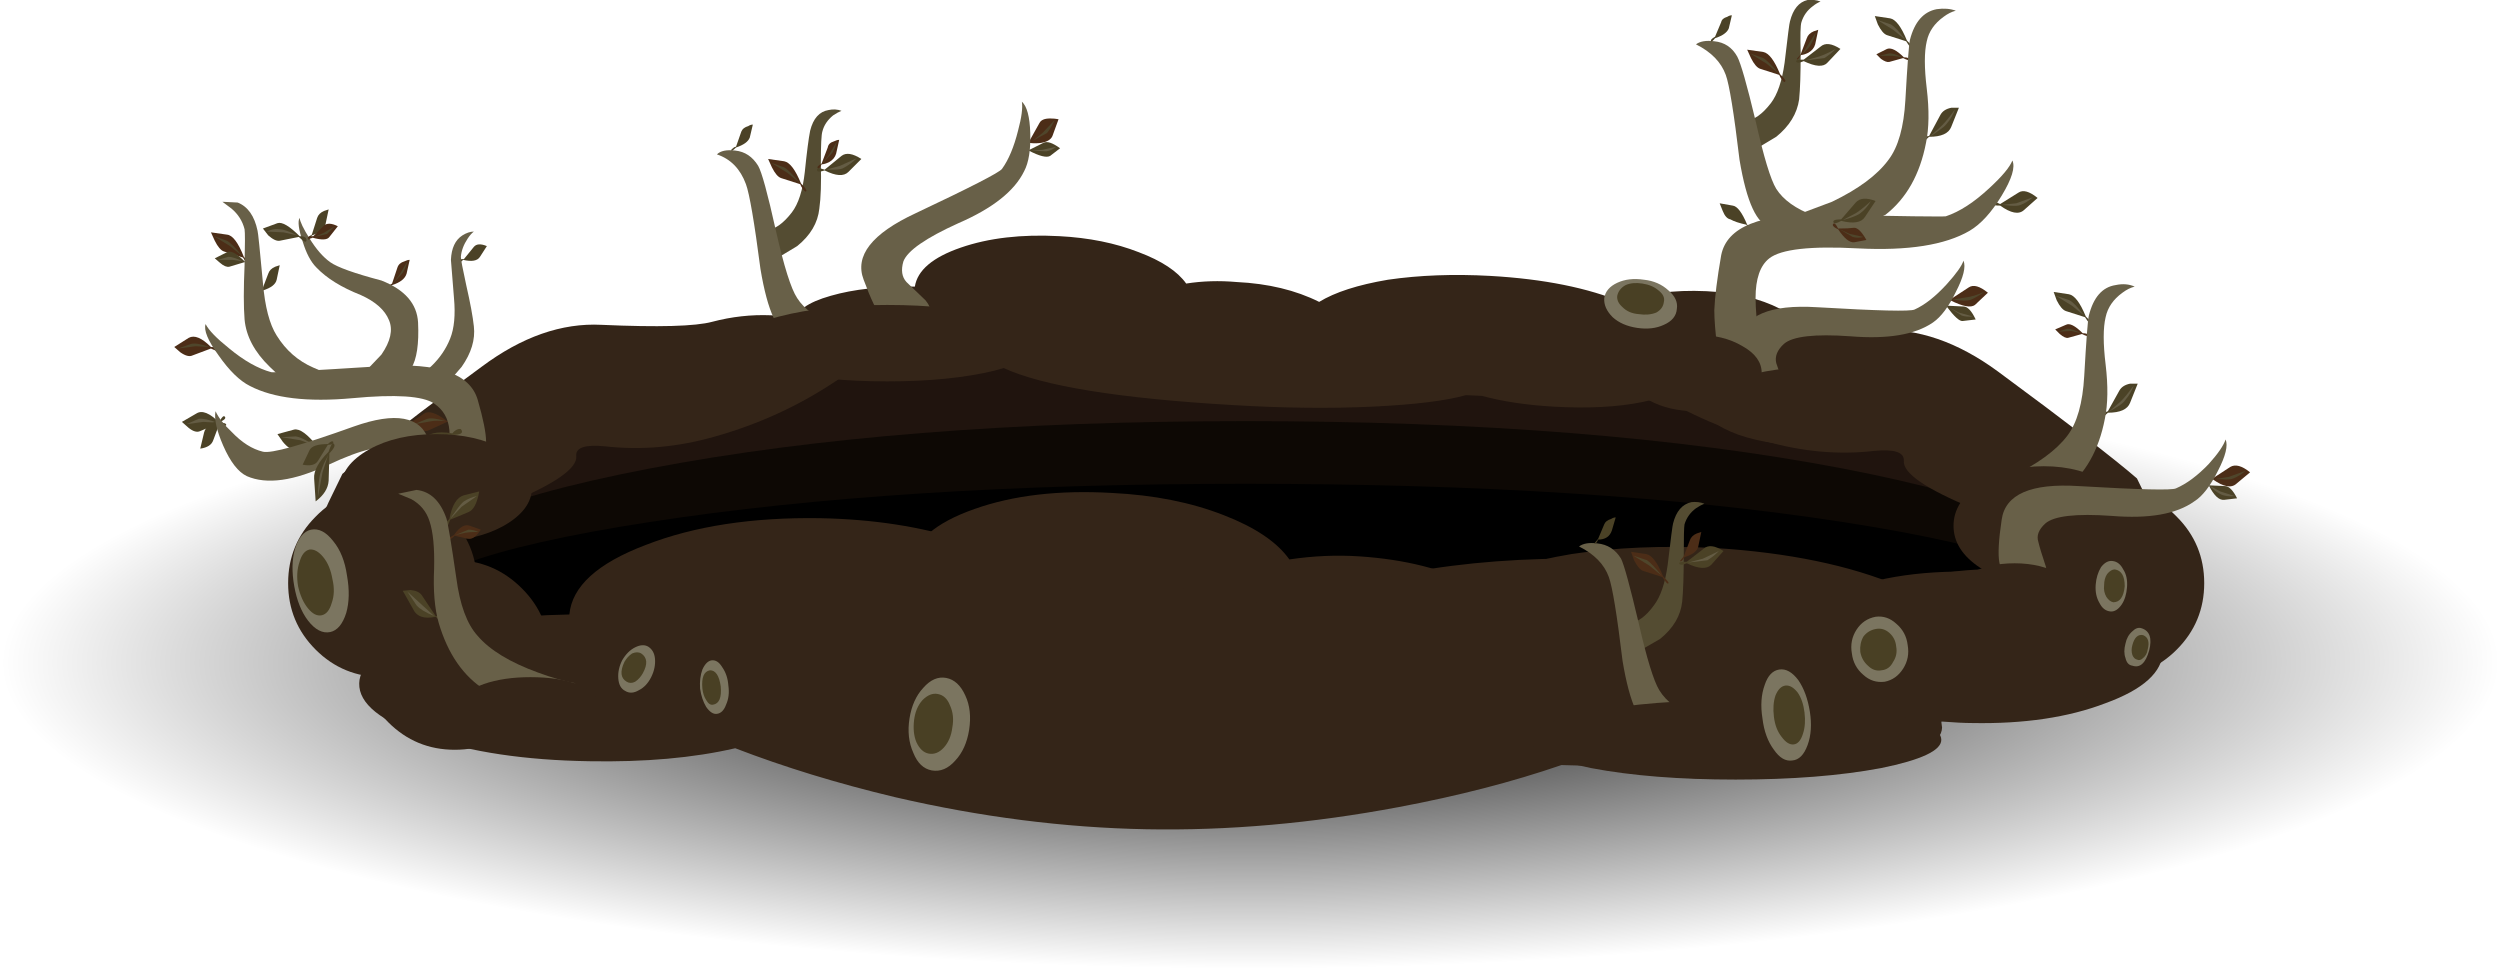 <?xml version="1.0" encoding="iso-8859-1"?>
<!-- Generator: Adobe Illustrator 15.1.0, SVG Export Plug-In . SVG Version: 6.00 Build 0)  -->
<!DOCTYPE svg PUBLIC "-//W3C//DTD SVG 1.1//EN" "http://www.w3.org/Graphics/SVG/1.1/DTD/svg11.dtd">
<svg version="1.1" id="ground_entrance_2" xmlns="http://www.w3.org/2000/svg" xmlns:xlink="http://www.w3.org/1999/xlink" x="0px"
	 y="0px" width="163.55px" height="63.4px" viewBox="0 0 163.55 63.4" style="enable-background:new 0 0 163.55 63.4;"
	 xml:space="preserve">
<g>
	
		<radialGradient id="SVGID_1_" cx="79.733" cy="43.601" r="81.734" gradientTransform="matrix(1 -0.003 -0.011 -0.245 2.542 54.267)" gradientUnits="userSpaceOnUse">
		<stop  offset="0" style="stop-color:#000000"/>
		<stop  offset="1" style="stop-color:#000000;stop-opacity:0"/>
	</radialGradient>
	<path style="fill-rule:evenodd;clip-rule:evenodd;fill:url(#SVGID_1_);" d="M81.8,23.35c22.566,0,41.834,1.95,57.8,5.85
		c15.967,3.899,23.95,8.616,23.95,14.149c0,5.534-7.983,10.25-23.95,14.15c-15.966,3.934-35.233,5.9-57.8,5.9
		c-22.6,0-41.883-1.967-57.85-5.9C7.983,53.6,0,48.884,0,43.35C0,37.816,7.983,33.1,23.95,29.2C39.917,25.3,59.2,23.35,81.8,23.35z"
		/>
	<path style="fill-rule:evenodd;clip-rule:evenodd;fill:#20140E;" d="M42.5,26.75c10.767-2.5,23.767-3.75,39-3.75
		s28.25,1.25,39.05,3.75c10.767,2.5,16.15,5.517,16.15,9.05c0,3.566-5.384,6.601-16.15,9.101s-23.783,3.75-39.05,3.75
		c-15.233,0-28.233-1.25-39-3.75c-10.8-2.534-16.2-5.567-16.2-9.101S31.7,29.25,42.5,26.75z"/>
	<path style="fill-rule:evenodd;clip-rule:evenodd;fill:#0D0804;" d="M42.5,30.65c10.8-2.066,23.8-3.1,39-3.1
		c15.233,0,28.25,1.034,39.05,3.1c10.767,2.067,16.15,4.55,16.15,7.45c0,2.9-5.384,5.384-16.15,7.45
		c-10.8,2.066-23.816,3.101-39.05,3.101c-15.2,0-28.2-1.034-39-3.101S26.3,41,26.3,38.1C26.3,35.2,31.7,32.717,42.5,30.65z"/>
	<path style="fill-rule:evenodd;clip-rule:evenodd;" d="M26.3,40.15c0-2.334,5.4-4.334,16.2-6c10.767-1.667,23.767-2.5,39-2.5
		c15.267,0,28.283,0.833,39.05,2.5c10.767,1.666,16.15,3.666,16.15,6c0,2.333-5.384,4.333-16.15,6
		c-10.833,1.666-23.85,2.5-39.05,2.5s-28.2-0.834-39-2.5C31.7,44.483,26.3,42.483,26.3,40.15z"/>
	<path style="fill-rule:evenodd;clip-rule:evenodd;fill:#342518;" d="M51.9,37.7c2.133-0.601,4.7-0.867,7.7-0.8
		c0.2-1.5,1.583-2.7,4.15-3.601c2.533-0.899,5.533-1.25,9-1.05c2.733,0.134,5.167,0.616,7.3,1.45c2.066,0.8,3.5,1.767,4.3,2.899
		c1.567-0.233,3.101-0.3,4.601-0.199c2.967,0.199,5.483,0.833,7.55,1.899c1.4-0.899,3.5-1.583,6.3-2.05
		c2.834-0.434,5.95-0.566,9.351-0.4c4.833,0.301,8.866,1.134,12.1,2.5c2.066-0.899,4.616-1.25,7.65-1.05
		c2.633,0.167,4.866,0.684,6.699,1.55c1.801,0.9,2.65,1.9,2.551,3c-0.134,1.134-1.167,2.034-3.101,2.7
		c-1.967,0.667-4.283,0.917-6.95,0.75c-0.533,0-1.05-0.05-1.55-0.149l0.05,0.35c-0.1,0.833-1.283,1.467-3.55,1.9
		c-2.267,0.433-4.983,0.566-8.149,0.399c-2.367-0.133-4.551-0.45-6.551-0.95h-0.25l-1.199-0.1c-1.767,0.566-4.567,0.934-8.4,1.1
		c-3.866,0.167-8.167,0.117-12.9-0.149c-4.699-0.267-9-0.717-12.899-1.351c-3.733-0.633-6.434-1.316-8.1-2.05
		c-2.333,0.467-4.833,0.601-7.5,0.4c-3.3-0.167-6.067-0.7-8.3-1.601c-2.267-0.899-3.35-1.883-3.25-2.949
		C48.65,39.15,49.767,38.333,51.9,37.7z"/>
	<path style="fill-rule:evenodd;clip-rule:evenodd;fill:#342518;" d="M65.6,24.05c-1.7,0.333-3.5,0.434-5.4,0.3
		c-2.333-0.133-4.3-0.517-5.9-1.15c-1.6-0.634-2.383-1.333-2.35-2.1c0.066-0.733,0.867-1.317,2.4-1.75
		c1.5-0.434,3.333-0.633,5.5-0.6c0.167-1.067,1.167-1.917,3-2.55c1.833-0.634,3.983-0.884,6.45-0.75c1.934,0.1,3.667,0.45,5.2,1.05
		c1.5,0.566,2.533,1.25,3.1,2.05c1.066-0.167,2.167-0.2,3.3-0.1c2.067,0.1,3.867,0.533,5.4,1.3c1.033-0.633,2.533-1.117,4.5-1.45
		c2.066-0.3,4.3-0.383,6.7-0.25c3.5,0.2,6.4,0.784,8.7,1.75c1.434-0.6,3.25-0.85,5.45-0.75c1.899,0.1,3.5,0.483,4.8,1.15
		c1.267,0.633,1.866,1.35,1.8,2.15c-0.066,0.767-0.8,1.4-2.2,1.9c-1.399,0.5-3.05,0.683-4.95,0.55l-1.149-0.1l0.05,0.25
		c-0.066,0.566-0.917,1.017-2.55,1.35c-1.634,0.333-3.584,0.434-5.851,0.3c-1.733-0.1-3.283-0.333-4.649-0.7l-1.05-0.05
		c-1.301,0.367-3.317,0.617-6.051,0.75c-2.8,0.133-5.866,0.1-9.2-0.1C73.183,26.066,68.167,25.25,65.6,24.05z"/>
	<path style="fill-rule:evenodd;clip-rule:evenodd;fill:#342518;" d="M53.65,33.9c3.467,0.066,6.6,0.55,9.4,1.449
		c2.7,0.9,4.6,2.017,5.7,3.351c1.9-0.3,3.833-0.434,5.8-0.4c3.767,0.066,7.033,0.717,9.8,1.95c1.733-1.2,4.351-2.134,7.851-2.8
		c3.6-0.667,7.566-0.967,11.899-0.9c6.233,0.167,11.434,1,15.601,2.5c2.5-1.2,5.717-1.75,9.649-1.649c3.4,0.066,6.284,0.6,8.65,1.6
		c2.366,1.033,3.533,2.233,3.5,3.6c-0.033,1.367-1.283,2.5-3.75,3.4c-2.434,0.934-5.35,1.366-8.75,1.3c-0.467,0-1.134-0.033-2-0.1
		l0.05,0.399c-0.033,1-1.483,1.834-4.35,2.5c-2.867,0.634-6.316,0.917-10.351,0.851c-2.833-0.033-5.616-0.316-8.35-0.851l-1.85-0.05
		c-3.2,1.101-6.75,2.017-10.65,2.75c-5.667,1.066-11.167,1.55-16.5,1.45c-5.367-0.1-10.85-0.8-16.45-2.1
		c-3.767-0.9-7.25-1.967-10.45-3.2c-2.733,0.633-5.917,0.916-9.55,0.85c-4.2-0.066-7.767-0.6-10.7-1.6
		c-2.934-1-4.383-2.167-4.35-3.5c0.033-1.233,1.383-2.283,4.05-3.15c2.633-0.833,5.867-1.283,9.7-1.35
		c0.167-1.834,1.833-3.351,5-4.55C45.417,34.417,49.217,33.833,53.65,33.9z"/>
	<path style="fill-rule:evenodd;clip-rule:evenodd;fill:#342518;" d="M133.65,34.9c-1.534-0.467-3.067-1.017-4.601-1.65
		c-3.066-1.267-4.566-2.3-4.5-3.1c0.033-0.566-0.616-0.783-1.95-0.65c-2.333,0.267-4.716,0.05-7.149-0.65
		c-2.867-0.8-5.483-1.983-7.851-3.55l-2.75-2.1l3.15-1.5c2.566-0.9,5.1-1,7.6-0.3c1.101,0.3,3.517,0.367,7.25,0.2
		c2.601-0.133,5.217,0.767,7.851,2.7c4.566,3.367,7.6,5.7,9.1,7l0.9,1.851c0.633,1.399,0.983,2.517,1.05,3.35
		C141.917,39.233,139.217,38.7,133.65,34.9z"/>
	<path style="fill-rule:evenodd;clip-rule:evenodd;fill:#342518;" d="M54.25,21.35c1.3,0.433,2.333,0.933,3.1,1.5
		c-0.633,0.633-1.533,1.333-2.7,2.1c-2.4,1.6-5.017,2.8-7.85,3.6c-2.433,0.7-4.833,0.917-7.2,0.65
		c-1.333-0.134-1.967,0.083-1.9,0.65c0.066,0.8-1.434,1.833-4.5,3.1l-4.65,1.6c-5.533,3.8-8.216,4.351-8.05,1.65
		c0.033-0.867,0.367-1.983,1-3.351L22.4,31l2-1.6c1.867-1.5,4.233-3.3,7.1-5.4c2.633-1.967,5.25-2.883,7.85-2.75
		c3.733,0.167,6.15,0.1,7.25-0.2C49.133,20.383,51.683,20.483,54.25,21.35z"/>
	<g>
		<g>
			<path style="fill-rule:evenodd;clip-rule:evenodd;fill:#4B4226;" d="M19.25,28.1c0.367-0.067,0.867,0.3,1.5,1.1
				c0.3,0.167,0.45,0.283,0.45,0.35c0,0.133-0.167,0.034-0.5-0.3l-1.4,0.15c-0.233,0.033-0.5-0.133-0.8-0.5l-0.35-0.5L19.25,28.1z"
				/>
			<path style="fill-rule:evenodd;clip-rule:evenodd;fill:#645C44;" d="M20.6,29.15l-0.95-0.35l-1.25-0.2l0.95-0.05
				C19.617,28.583,20.033,28.783,20.6,29.15z"/>
		</g>
		<g>
			<path style="fill-rule:evenodd;clip-rule:evenodd;fill:#4C2D17;" d="M14.85,15.35c0.367,0.033,0.733,0.517,1.1,1.45
				c0.267,0.267,0.383,0.417,0.35,0.45c-0.033,0.167-0.167,0.033-0.4-0.4l-1.25-0.4c-0.2-0.067-0.4-0.3-0.6-0.7L13.8,15.2
				L14.85,15.35z"/>
			<path style="fill-rule:evenodd;clip-rule:evenodd;fill:#4F462B;" d="M15.85,16.75l-0.8-0.65L14,15.45l0.85,0.3
				C15.083,15.883,15.417,16.217,15.85,16.75z"/>
		</g>
		<g>
			<path style="fill-rule:evenodd;clip-rule:evenodd;fill:#4C2D17;" d="M27.75,27.05c0.3-0.2,0.8-0.033,1.5,0.5
				c0.3,0,0.467,0.05,0.5,0.15c0,0.1-0.167,0.066-0.5-0.1l-1.2,0.55c-0.2,0.1-0.45,0.05-0.75-0.15l-0.45-0.35L27.75,27.05z"/>
			<path style="fill-rule:evenodd;clip-rule:evenodd;fill:#4F462B;" d="M29.15,27.55c-0.433-0.033-0.733-0.033-0.9,0l-1.15,0.2
				l0.85-0.35C28.183,27.333,28.583,27.383,29.15,27.55z"/>
		</g>
		<g>
			<path style="fill-rule:evenodd;clip-rule:evenodd;fill:#4B4226;" d="M12.85,27.05c0.367-0.233,0.867-0.033,1.5,0.6
				c0.3,0,0.45,0.05,0.45,0.15c0,0.1-0.167,0.067-0.5-0.1l-1.2,0.5c-0.2,0.1-0.45,0.033-0.75-0.2l-0.45-0.4L12.85,27.05z"/>
			<path style="fill-rule:evenodd;clip-rule:evenodd;fill:#645C44;" d="M14.2,27.65l-0.9-0.05l-1.1,0.15L13,27.4
				C13.267,27.367,13.667,27.45,14.2,27.65z"/>
		</g>
		<g>
			<path style="fill-rule:evenodd;clip-rule:evenodd;fill:#4B4226;" d="M13.35,28.3c0.1-0.4,0.45-0.667,1.05-0.8
				c0.133-0.233,0.233-0.317,0.3-0.25c0.1,0.1,0,0.217-0.3,0.35l-0.45,1.2c-0.1,0.3-0.384,0.483-0.85,0.55L13.35,28.3z"/>
		</g>
		<g>
			<path style="fill-rule:evenodd;clip-rule:evenodd;fill:#4C2D17;" d="M12.35,22.1c0.367-0.2,0.85,0,1.45,0.6
				c0.3,0,0.467,0.066,0.5,0.2c0,0.1-0.167,0.067-0.5-0.1l-1.2,0.45c-0.2,0.1-0.467,0.033-0.8-0.2l-0.4-0.35L12.35,22.1z"/>
			<path style="fill-rule:evenodd;clip-rule:evenodd;fill:#4F462B;" d="M13.7,22.7l-0.9-0.05l-1.15,0.15l0.85-0.3
				C12.733,22.433,13.133,22.5,13.7,22.7z"/>
		</g>
		<g>
			<path style="fill-rule:evenodd;clip-rule:evenodd;fill:#4B4226;" d="M18.1,18.3c-0.067,0.3-0.367,0.534-0.9,0.7
				c-0.134,0.233-0.233,0.316-0.3,0.25l0.25-0.3l0.4-1.05c0.067-0.2,0.217-0.35,0.45-0.45c0.1-0.034,0.2-0.067,0.3-0.1L18.1,18.3z"
				/>
		</g>
		<g>
			<path style="fill-rule:evenodd;clip-rule:evenodd;fill:#4C2D17;" d="M26.6,17.9c-0.1,0.333-0.417,0.583-0.95,0.75
				c-0.167,0.167-0.25,0.233-0.25,0.2c-0.066-0.067,0.017-0.167,0.25-0.3L26,17.5c0.066-0.2,0.217-0.333,0.45-0.4
				c0.133-0.067,0.25-0.1,0.35-0.1L26.6,17.9z"/>
			<path style="fill-rule:evenodd;clip-rule:evenodd;fill:#4F462B;" d="M25.7,18.55l0.45-0.6l0.5-0.85
				c-0.066,0.267-0.167,0.517-0.3,0.75C25.95,18.283,25.733,18.517,25.7,18.55z"/>
		</g>
		<g>
			<path style="fill-rule:evenodd;clip-rule:evenodd;fill:#4B4226;" d="M31.4,16.8c-0.167,0.267-0.533,0.333-1.1,0.2
				c-0.167,0.167-0.267,0.183-0.3,0.05c-0.033-0.066,0.083-0.1,0.35-0.1l0.65-0.8c0.167-0.2,0.45-0.217,0.85-0.05L31.4,16.8z"/>
		</g>
		<g>
			<path style="fill-rule:evenodd;clip-rule:evenodd;fill:#4B4226;" d="M14.85,16.5c0.233-0.133,0.617,0.066,1.15,0.6
				c0.267,0,0.4,0.05,0.4,0.15c0,0.066-0.133,0.033-0.4-0.1l-1,0.3c-0.167,0.033-0.367-0.05-0.6-0.25l-0.35-0.3L14.85,16.5z"/>
			<path style="fill-rule:evenodd;clip-rule:evenodd;fill:#645C44;" d="M15.9,17.1L15.2,17h-0.95l0.7-0.2
				C15.15,16.8,15.467,16.9,15.9,17.1z"/>
		</g>
		<path style="fill-rule:evenodd;clip-rule:evenodd;fill:#686048;" d="M20.7,17.5c-0.367-0.367-0.667-0.934-0.9-1.7
			c-0.267-0.8-0.333-1.316-0.2-1.55c0.033,0.267,0.25,0.717,0.65,1.35c0.433,0.7,0.883,1.216,1.35,1.55
			c0.466,0.333,1.583,0.733,3.35,1.2c1.533,0.6,2.333,1.517,2.4,2.75c0.066,1.4-0.083,2.4-0.45,3l-2.95,0.15l1-1.05
			c0.6-0.867,0.767-1.617,0.5-2.25c-0.267-0.667-0.884-1.217-1.85-1.65C22.333,18.8,21.367,18.2,20.7,17.5z"/>
		<path style="fill-rule:evenodd;clip-rule:evenodd;fill:#686048;" d="M14.55,13.2l1,0.05c0.667,0.267,1.1,0.883,1.3,1.85
			c0.033,0.1,0.15,1.233,0.35,3.4c0.133,1.566,0.433,2.717,0.9,3.45c0.6,0.966,1.4,1.667,2.4,2.1c0.5,0.233,0.933,0.367,1.3,0.4
			l-2.7,0.7c-0.467-0.267-0.95-0.65-1.45-1.15c-1-0.967-1.55-2-1.65-3.1c-0.067-0.833-0.067-2.017,0-3.55
			c0.033-1.367,0.033-2.15,0-2.35c-0.133-0.533-0.417-0.983-0.85-1.35L14.55,13.2z"/>
		<path style="fill-rule:evenodd;clip-rule:evenodd;fill:#686048;" d="M30.15,16.8c0,0.167,0.117,0.784,0.35,1.85
			c0.267,1.167,0.433,2.067,0.5,2.7c0.1,0.867-0.167,1.75-0.8,2.65l-0.95,1.1l-3,0.15c1.6-0.733,2.667-1.767,3.2-3.1
			c0.267-0.667,0.35-1.55,0.25-2.65c-0.134-1.633-0.2-2.467-0.2-2.5c0.033-0.767,0.283-1.3,0.75-1.6
			c0.267-0.167,0.517-0.25,0.75-0.25c-0.133,0.1-0.267,0.25-0.4,0.45C30.333,16,30.183,16.4,30.15,16.8z"/>
		<path style="fill-rule:evenodd;clip-rule:evenodd;fill:#492813;" d="M28.15,31.1c-0.1-0.167-0.15-0.367-0.15-0.6
			c-0.033-0.467,0.217-0.883,0.75-1.25c0.333-0.233,0.816-0.267,1.45-0.1c0.533,0.167,0.917,0.383,1.15,0.65
			c0.233,0.367,0.233,0.717,0,1.05c0.033-0.434-0.367-0.8-1.2-1.1c-0.533-0.167-1.033,0.017-1.5,0.55L28.15,31.1z"/>
		<path style="fill-rule:evenodd;clip-rule:evenodd;fill:#686048;" d="M23.05,26.05c-2.933,0.267-5.167,0-6.7-0.8
			c-0.667-0.333-1.35-1-2.05-2c-0.7-0.967-0.983-1.65-0.85-2.05c0.2,0.4,0.716,0.933,1.55,1.6c0.967,0.8,1.883,1.317,2.75,1.55
			c0.1,0.033,2.517-0.1,7.25-0.4c3.667-0.233,5.75,0.5,6.25,2.2c0.367,1.267,0.55,2.184,0.55,2.75c0,0.333-0.066,0.833-0.2,1.5
			c-0.067,0.7-0.5,1.067-1.3,1.1c-0.8,0.033-1.167-0.333-1.1-1.1c0.167-1.233,0.233-1.983,0.2-2.25c-0.066-0.767-0.4-1.35-1-1.75
			C27.667,25.9,25.883,25.783,23.05,26.05z"/>
		<path style="fill-rule:evenodd;clip-rule:evenodd;fill:#686048;" d="M17.2,29.55c0.533,0.133,2.517-0.417,5.95-1.65
			c2.733-0.967,4.367-0.667,4.9,0.9c0.4,1.267,0.633,2.25,0.7,2.95c0.033,0.4,0,1.033-0.1,1.9c-0.066,0.733-0.45,1.149-1.15,1.25
			c-0.733,0.1-1.083-0.233-1.05-1c0.1-1.134,0.133-1.984,0.1-2.55c0-0.967-0.267-1.6-0.8-1.9c-0.633-0.4-2.05-0.083-4.25,0.95
			c-2.267,1.067-4.05,1.317-5.35,0.75c-0.566-0.267-1.083-0.933-1.55-2c-0.434-1-0.6-1.75-0.5-2.25c0.2,0.434,0.55,0.883,1.05,1.35
			C15.816,28.95,16.5,29.383,17.2,29.55z"/>
		<g>
			<path style="fill-rule:evenodd;clip-rule:evenodd;fill:#4B4226;" d="M27.65,28.85c0.267-0.5,0.917-0.667,1.95-0.5
				c0.066-0.1,0.167-0.184,0.3-0.25c0.167-0.067,0.267-0.05,0.3,0.05c0.1,0.2-0.1,0.3-0.6,0.3L28.45,30
				c-0.3,0.433-0.833,0.533-1.6,0.3L27.65,28.85z"/>
			<path style="fill-rule:evenodd;clip-rule:evenodd;fill:#645C44;" d="M29.45,28.4l-1.05,0.7l-1.2,1.15l0.8-1.1
				C28.267,28.917,28.75,28.667,29.45,28.4z"/>
		</g>
		<g>
			<path style="fill-rule:evenodd;clip-rule:evenodd;fill:#4B4226;" d="M20.55,31.3c-0.033-0.5,0.284-1.083,0.95-1.75
				c0.133-0.4,0.233-0.583,0.3-0.55c0.167,0.1,0.083,0.316-0.25,0.65l-0.05,1.8c-0.033,0.5-0.317,0.95-0.85,1.35L20.55,31.3z"/>
			<path style="fill-rule:evenodd;clip-rule:evenodd;fill:#645C44;" d="M21.475,29.75L21.1,30.9l-0.3,1.6
				c0-0.434,0.034-0.867,0.1-1.3c0.033-0.2,0.133-0.5,0.3-0.9C21.35,30.025,21.441,29.842,21.475,29.75z"/>
		</g>
		<g>
			<path style="fill-rule:evenodd;clip-rule:evenodd;fill:#4B4226;" d="M20.25,29.45c0.133-0.267,0.533-0.4,1.2-0.4
				c0.167-0.167,0.283-0.216,0.35-0.15c0.034,0.133-0.083,0.2-0.35,0.2l-0.65,1.05c-0.167,0.267-0.5,0.35-1,0.25L20.25,29.45z"/>
		</g>
		<g>
			<path style="fill-rule:evenodd;clip-rule:evenodd;fill:#4B4226;" d="M18.15,14.6c0.3-0.1,0.783,0.183,1.45,0.85
				c0.3,0,0.45,0.083,0.45,0.25c0,0.2-0.167,0.133-0.5-0.2l-1.25,0.25c-0.2,0.033-0.45-0.083-0.75-0.35l-0.35-0.45L18.15,14.6z"/>
			<path style="fill-rule:evenodd;clip-rule:evenodd;fill:#645C44;" d="M19.45,15.4l-0.9-0.2l-1.1-0.05l0.25-0.1
				c0.2-0.066,0.4-0.083,0.6-0.05C18.533,15,18.917,15.133,19.45,15.4z"/>
		</g>
		<g>
			<path style="fill-rule:evenodd;clip-rule:evenodd;fill:#4B4226;" d="M21.3,14.65c-0.066,0.333-0.367,0.583-0.9,0.75
				c-0.133,0.267-0.217,0.35-0.25,0.25c-0.066-0.066,0.017-0.167,0.25-0.3l0.35-1.1c0.066-0.2,0.217-0.35,0.45-0.45
				c0.1-0.033,0.2-0.066,0.3-0.1L21.3,14.65z"/>
		</g>
		<g>
			<path style="fill-rule:evenodd;clip-rule:evenodd;fill:#4C2D17;" d="M21.55,15.5c-0.133,0.2-0.5,0.217-1.1,0.05
				c-0.067,0.034-0.117,0.05-0.15,0.05c-0.1,0.033-0.15,0.017-0.15-0.05c-0.033-0.066,0.083-0.1,0.35-0.1l0.7-0.7
				c0.2-0.167,0.5-0.15,0.9,0.05L21.55,15.5z"/>
			<path style="fill-rule:evenodd;clip-rule:evenodd;fill:#4F462B;" d="M20.55,15.5l0.6-0.25l0.75-0.45l-0.5,0.5
				C20.867,15.433,20.583,15.5,20.55,15.5z"/>
		</g>
	</g>
	<path style="fill-rule:evenodd;clip-rule:evenodd;fill:#342518;" d="M31.2,38.15c0,1.699-0.6,3.149-1.8,4.35
		c-1.2,1.2-2.65,1.8-4.35,1.8c-1.733,0-3.2-0.6-4.4-1.8c-1.2-1.2-1.8-2.65-1.8-4.35c0-1.7,0.6-3.15,1.8-4.351
		c1.2-1.233,2.667-1.85,4.4-1.85c1.7,0,3.15,0.616,4.35,1.85C30.6,35,31.2,36.45,31.2,38.15z"/>
	<path style="fill-rule:evenodd;clip-rule:evenodd;fill:#342518;" d="M34.8,31.9c0,0.966-0.617,1.8-1.85,2.5
		c-1.2,0.666-2.667,1-4.4,1s-3.2-0.334-4.4-1c-1.233-0.7-1.85-1.534-1.85-2.5c0-0.967,0.617-1.8,1.85-2.5c1.2-0.667,2.667-1,4.4-1
		s3.2,0.333,4.4,1C34.183,30.1,34.8,30.933,34.8,31.9z"/>
	<path style="fill-rule:evenodd;clip-rule:evenodd;fill:#342518;" d="M34.15,38.5c1.2,1.2,1.8,2.65,1.8,4.35
		c0,1.7-0.6,3.167-1.8,4.4c-1.233,1.2-2.7,1.8-4.4,1.8s-3.15-0.6-4.35-1.8c-1.233-1.233-1.85-2.7-1.85-4.4
		c0-1.699,0.617-3.149,1.85-4.35c1.2-1.233,2.65-1.85,4.35-1.85S32.917,37.267,34.15,38.5z"/>
	<path style="fill-rule:evenodd;clip-rule:evenodd;fill:#342518;" d="M144.2,38.15c0,1.699-0.601,3.149-1.8,4.35
		c-1.2,1.2-2.65,1.8-4.351,1.8c-1.733,0-3.2-0.6-4.399-1.8c-1.2-1.2-1.801-2.65-1.801-4.35c0-1.7,0.601-3.15,1.801-4.351
		c1.199-1.233,2.666-1.85,4.399-1.85c1.7,0,3.15,0.616,4.351,1.85C143.6,35,144.2,36.45,144.2,38.15z"/>
	<g>
		<g>
			<path style="fill-rule:evenodd;clip-rule:evenodd;fill:#7B7560;" d="M45.8,45.05c-0.033-0.467,0.017-0.883,0.15-1.25
				c0.167-0.366,0.367-0.566,0.6-0.6c0.267-0.033,0.5,0.116,0.7,0.45c0.233,0.333,0.367,0.733,0.4,1.199
				c0.067,0.467,0.017,0.884-0.15,1.25c-0.133,0.367-0.333,0.567-0.6,0.601c-0.233,0.033-0.467-0.117-0.7-0.45
				C46,45.917,45.867,45.517,45.8,45.05z"/>
			<path style="fill-rule:evenodd;clip-rule:evenodd;fill:#494024;" d="M45.95,45.05c-0.067-0.733,0.1-1.133,0.5-1.2
				c0.367,0,0.6,0.351,0.7,1.051c0.067,0.733-0.1,1.133-0.5,1.199c-0.167,0.034-0.316-0.066-0.45-0.3
				C46.067,45.6,45.983,45.35,45.95,45.05z"/>
		</g>
	</g>
	<g>
		<g>
			<path style="fill-rule:evenodd;clip-rule:evenodd;fill:#7B7560;" d="M19.25,38.35c-0.167-0.933-0.15-1.75,0.05-2.449
				c0.233-0.733,0.583-1.15,1.05-1.25c0.5-0.101,0.983,0.149,1.45,0.75c0.467,0.566,0.767,1.316,0.9,2.25
				c0.167,0.933,0.15,1.75-0.05,2.449c-0.233,0.733-0.583,1.15-1.05,1.25c-0.5,0.101-0.983-0.149-1.45-0.75
				C19.717,40.033,19.417,39.283,19.25,38.35z"/>
			<path style="fill-rule:evenodd;clip-rule:evenodd;fill:#494024;" d="M19.5,38.35c-0.1-0.6-0.067-1.133,0.1-1.6
				c0.133-0.467,0.35-0.733,0.65-0.8c0.3-0.033,0.6,0.133,0.9,0.5c0.3,0.366,0.5,0.85,0.6,1.45c0.133,0.566,0.117,1.083-0.05,1.55
				c-0.134,0.467-0.35,0.733-0.65,0.8c-0.3,0.066-0.6-0.083-0.9-0.45C19.85,39.434,19.633,38.95,19.5,38.35z"/>
		</g>
	</g>
	<g>
		<g>
			<path style="fill-rule:evenodd;clip-rule:evenodd;fill:#7B7560;" d="M59.5,47c0.133-0.833,0.433-1.5,0.9-2
				c0.467-0.533,0.967-0.75,1.5-0.65c0.533,0.101,0.95,0.483,1.25,1.15c0.3,0.634,0.383,1.384,0.25,2.25
				c-0.133,0.833-0.433,1.5-0.9,2c-0.467,0.533-0.983,0.75-1.55,0.65c-0.534-0.101-0.934-0.483-1.2-1.15
				C59.45,48.583,59.367,47.833,59.5,47z"/>
			<path style="fill-rule:evenodd;clip-rule:evenodd;fill:#494024;" d="M59.8,47.1c0.067-0.533,0.25-0.966,0.55-1.3
				c0.333-0.333,0.667-0.467,1-0.399c0.367,0.066,0.633,0.316,0.8,0.75c0.2,0.433,0.25,0.916,0.15,1.449
				c-0.066,0.534-0.25,0.967-0.55,1.301c-0.3,0.333-0.633,0.466-1,0.399c-0.333-0.066-0.6-0.316-0.8-0.75
				C59.783,48.15,59.733,47.667,59.8,47.1z"/>
		</g>
	</g>
	<g>
		<g>
			<path style="fill-rule:evenodd;clip-rule:evenodd;fill:#7B7560;" d="M40.7,43.2c0.233-0.4,0.517-0.684,0.85-0.851
				c0.333-0.166,0.617-0.183,0.85-0.05c0.267,0.167,0.417,0.434,0.45,0.8c0.033,0.4-0.05,0.801-0.25,1.2
				c-0.2,0.4-0.467,0.684-0.8,0.851c-0.333,0.199-0.633,0.216-0.9,0.05c-0.267-0.134-0.417-0.4-0.45-0.8
				C40.417,44,40.5,43.6,40.7,43.2z"/>
			<path style="fill-rule:evenodd;clip-rule:evenodd;fill:#494024;" d="M40.85,43.3c0.133-0.233,0.3-0.416,0.5-0.55
				c0.233-0.1,0.433-0.1,0.6,0c0.4,0.267,0.433,0.7,0.1,1.3c-0.133,0.233-0.3,0.417-0.5,0.55c-0.2,0.101-0.383,0.101-0.55,0
				C40.6,44.366,40.55,43.934,40.85,43.3z"/>
		</g>
	</g>
	<g>
		<g>
			<path style="fill-rule:evenodd;clip-rule:evenodd;fill:#4B4226;" d="M135.35,19.25c0.367,0.066,0.733,0.55,1.101,1.45
				c0.267,0.267,0.383,0.417,0.35,0.45c-0.033,0.1-0.166-0.033-0.399-0.4l-1.25-0.4c-0.2-0.067-0.4-0.3-0.601-0.7l-0.2-0.55
				L135.35,19.25z"/>
			<path style="fill-rule:evenodd;clip-rule:evenodd;fill:#645C44;" d="M136.35,20.65l-0.8-0.65l-1.05-0.65l0.9,0.3
				C135.634,19.783,135.95,20.117,136.35,20.65z"/>
		</g>
		<g>
			<path style="fill-rule:evenodd;clip-rule:evenodd;fill:#4C2D17;" d="M135.15,21.25c0.233-0.133,0.6,0.05,1.1,0.55
				c0.233,0,0.35,0.05,0.35,0.15c0,0.066-0.133,0.033-0.399-0.1l-0.9,0.25c-0.133,0.033-0.316-0.05-0.55-0.25l-0.3-0.3L135.15,21.25
				z"/>
			<path style="fill-rule:evenodd;clip-rule:evenodd;fill:#4F462B;" d="M136.15,21.8l-0.65-0.15l-0.85,0.05l0.6-0.2
				C135.45,21.5,135.75,21.6,136.15,21.8z"/>
		</g>
		<g>
			<path style="fill-rule:evenodd;clip-rule:evenodd;fill:#4B4226;" d="M139.35,26.35C139.184,26.783,138.7,27,137.9,27
				c-0.233,0.233-0.384,0.316-0.45,0.25c-0.066-0.1,0.083-0.217,0.45-0.35l0.75-1.35c0.133-0.233,0.366-0.383,0.699-0.45
				c0.2,0,0.367,0,0.5,0L139.35,26.35z"/>
			<path style="fill-rule:evenodd;clip-rule:evenodd;fill:#645C44;" d="M138,26.9l0.75-0.65c0.233-0.233,0.517-0.583,0.85-1.05
				c-0.133,0.366-0.316,0.683-0.55,0.95c-0.1,0.167-0.3,0.333-0.6,0.5C138.184,26.816,138.033,26.9,138,26.9z"/>
		</g>
		<path style="fill-rule:evenodd;clip-rule:evenodd;fill:#686048;" d="M136.35,24.6c0.134-2.367,0.233-3.684,0.301-3.95
			c0.3-1.2,0.883-1.867,1.75-2c0.466-0.1,0.883-0.066,1.25,0.1c-0.267,0.066-0.534,0.2-0.801,0.4c-0.6,0.434-0.966,0.967-1.1,1.6
			c-0.167,0.7-0.167,1.733,0,3.1c0.167,1.4,0.15,2.583-0.05,3.55c-0.4,2.067-1.283,3.617-2.65,4.65L133.15,33l-4-0.85l2.399-0.95
			c1.733-0.833,2.967-1.733,3.7-2.7C135.884,27.667,136.25,26.367,136.35,24.6z"/>
	</g>
	<path style="fill-rule:evenodd;clip-rule:evenodd;fill:#342518;" d="M139.65,34.4c0,1.066-0.584,1.983-1.75,2.75
		c-1.167,0.767-2.567,1.149-4.2,1.149c-1.634,0-3.017-0.383-4.15-1.149c-1.166-0.767-1.75-1.684-1.75-2.75
		c0-1.067,0.584-1.983,1.75-2.75c1.134-0.767,2.517-1.15,4.15-1.15c1.633,0,3.033,0.383,4.2,1.15
		C139.066,32.417,139.65,33.333,139.65,34.4z"/>
	<g>
		<g>
			<path style="fill-rule:evenodd;clip-rule:evenodd;fill:#4B4226;" d="M30.35,32.4l1-0.25c-0.133,0.767-0.367,1.216-0.7,1.35
				l-1.2,0.5c-0.167,0.5-0.3,0.65-0.4,0.45c-0.033-0.066,0.083-0.233,0.35-0.5C29.566,33.05,29.883,32.533,30.35,32.4z"/>
			<path style="fill-rule:evenodd;clip-rule:evenodd;fill:#645C44;" d="M29.5,33.9c0-0.034,0.1-0.184,0.3-0.45
				c0.233-0.334,0.417-0.55,0.55-0.65c0.267-0.166,0.55-0.283,0.85-0.35l-1,0.7L29.5,33.9z"/>
		</g>
		<g>
			<path style="fill-rule:evenodd;clip-rule:evenodd;fill:#4C2D17;" d="M30.75,34.4l0.7,0.25c-0.267,0.433-0.534,0.633-0.8,0.6
				l-0.9-0.2c-0.233,0.233-0.367,0.283-0.4,0.15L29.7,35C30.066,34.467,30.417,34.267,30.75,34.4z"/>
			<path style="fill-rule:evenodd;clip-rule:evenodd;fill:#4F462B;" d="M29.8,35l0.85-0.35c0.2,0,0.417,0.05,0.65,0.149
				c-0.367,0-0.65,0.017-0.85,0.05L29.8,35z"/>
		</g>
		<g>
			<path style="fill-rule:evenodd;clip-rule:evenodd;fill:#4B4226;" d="M26.35,38.65l0.5-0.051c0.367,0.034,0.617,0.15,0.75,0.351
				l0.9,1.35c0.4,0,0.566,0.084,0.5,0.25c-0.067,0.134-0.233,0.066-0.5-0.2c-0.767,0.167-1.267-0.017-1.5-0.55L26.35,38.65z"/>
			<path style="fill-rule:evenodd;clip-rule:evenodd;fill:#645C44;" d="M27.25,39.6l-0.6-0.899l1.75,1.6
				C27.833,40.066,27.45,39.833,27.25,39.6z"/>
		</g>
		<path style="fill-rule:evenodd;clip-rule:evenodd;fill:#686048;" d="M29.85,37.8c0.233,1.767,0.7,3.033,1.4,3.8
			c0.8,0.934,2.117,1.733,3.95,2.4c0.9,0.333,1.716,0.566,2.45,0.7l-3.9,1.25c-0.6-0.066-1.267-0.334-2-0.8
			c-1.434-0.9-2.45-2.367-3.05-4.4c-0.267-0.934-0.367-2.116-0.3-3.55c0.033-1.367-0.066-2.4-0.3-3.101
			c-0.2-0.633-0.6-1.116-1.2-1.449L26.05,32.3l1.2-0.25c0.9,0.101,1.55,0.717,1.95,1.851C29.3,34.2,29.517,35.5,29.85,37.8z"/>
	</g>
	<g>
		<g>
			<path style="fill-rule:evenodd;clip-rule:evenodd;fill:#4C2D17;" d="M146.3,31.65c-0.333,0.3-0.85,0.2-1.55-0.3
				c-0.333,0.1-0.5,0.083-0.5-0.05c-0.033-0.2,0.134-0.2,0.5,0l1.15-0.75c0.333-0.2,0.767-0.083,1.3,0.35L146.3,31.65z"/>
			<path style="fill-rule:evenodd;clip-rule:evenodd;fill:#4F462B;" d="M144.85,31.35l0.95-0.15l1.101-0.4
				c-0.267,0.233-0.534,0.4-0.801,0.5c-0.133,0.067-0.383,0.083-0.75,0.05H144.85z"/>
		</g>
		<g>
			<path style="fill-rule:evenodd;clip-rule:evenodd;fill:#4B4226;" d="M145.5,32.7c-0.333,0.033-0.667-0.283-1-0.95l1.05,0.05
				c0.267,0,0.533,0.267,0.8,0.8L145.5,32.7z"/>
			<path style="fill-rule:evenodd;clip-rule:evenodd;fill:#645C44;" d="M144.6,31.8l0.65,0.351l0.95,0.3
				c-0.267,0.033-0.517,0.017-0.75-0.05c-0.134-0.034-0.316-0.134-0.55-0.301C144.7,31.933,144.6,31.833,144.6,31.8z"/>
		</g>
		<path style="fill-rule:evenodd;clip-rule:evenodd;fill:#686048;" d="M133.85,37.1c0.134,0.733-0.149,1.184-0.85,1.351
			c-0.634,0.166-1.167-0.017-1.6-0.55c-0.334-0.4-0.534-0.767-0.601-1.101c-0.1-0.533-0.05-1.467,0.15-2.8
			c0.233-1.667,1.916-2.4,5.05-2.2c3.967,0.233,6.083,0.283,6.35,0.15c0.7-0.3,1.417-0.833,2.15-1.6c0.6-0.667,0.967-1.2,1.1-1.6
			c0.167,0.4,0,1.083-0.5,2.05c-0.5,1-1.017,1.667-1.55,2c-1.166,0.834-2.967,1.15-5.399,0.95c-2.334-0.167-3.784,0-4.351,0.5
			c-0.434,0.4-0.583,0.8-0.45,1.2C133.417,35.75,133.583,36.3,133.85,37.1z"/>
	</g>
	<g>
		<g>
			<path style="fill-rule:evenodd;clip-rule:evenodd;fill:#4C2D17;" d="M68.85,8.9c-0.1,0.233-0.35,0.383-0.75,0.45
				c-0.267,0.033-0.517,0.033-0.75,0c-0.233,0.233-0.4,0.3-0.5,0.2C66.783,9.383,66.933,9.3,67.3,9.3L68,8.05
				c0.1-0.2,0.333-0.3,0.7-0.3c0.2,0,0.383,0.017,0.55,0.05L68.85,8.9z"/>
			<path style="fill-rule:evenodd;clip-rule:evenodd;fill:#4F462B;" d="M67.55,9.225L68.2,8.7L69,7.85
				c-0.133,0.3-0.3,0.583-0.5,0.85C68.006,8.959,67.689,9.134,67.55,9.225z"/>
		</g>
		<g>
			<path style="fill-rule:evenodd;clip-rule:evenodd;fill:#4B4226;" d="M68.7,10.2c-0.233,0.133-0.7,0.017-1.4-0.35
				c-0.233,0-0.367-0.034-0.4-0.1c-0.033-0.067,0.117-0.05,0.45,0.05l0.9-0.45c0.233-0.133,0.6-0.017,1.1,0.35L68.7,10.2z"/>
			<path style="fill-rule:evenodd;clip-rule:evenodd;fill:#645C44;" d="M67.4,9.85l0.8-0.05l0.9-0.2
				c-0.2,0.167-0.417,0.267-0.65,0.3C67.783,9.867,67.433,9.85,67.4,9.85z"/>
		</g>
		<path style="fill-rule:evenodd;clip-rule:evenodd;fill:#686048;" d="M67.4,8.7c0.033,1.1-0.1,1.933-0.4,2.5
			c-0.633,1.3-2.067,2.433-4.3,3.4c-2.133,0.966-3.333,1.8-3.6,2.5c-0.167,0.566-0.1,1.017,0.2,1.35c0.2,0.2,0.617,0.6,1.25,1.2
			c0.467,0.567,0.434,1.083-0.1,1.55c-0.5,0.433-1.067,0.533-1.7,0.3c-0.467-0.167-0.817-0.4-1.05-0.7
			c-0.333-0.4-0.733-1.233-1.2-2.5c-0.6-1.566,0.533-3.017,3.4-4.35c3.6-1.7,5.483-2.667,5.65-2.9c0.434-0.6,0.784-1.433,1.05-2.5
			c0.233-0.867,0.316-1.5,0.25-1.9C67.183,6.95,67.367,7.633,67.4,8.7z"/>
	</g>
	<g>
		<path style="fill-rule:evenodd;clip-rule:evenodd;fill:#544C32;" d="M117.1,1.4c0.2-0.8,0.584-1.267,1.15-1.4
			c0.3-0.033,0.583,0,0.85,0.1c-0.166,0.066-0.333,0.167-0.5,0.3c-0.366,0.267-0.616,0.617-0.75,1.05c-0.066,0.2-0.083,0.866-0.05,2
			c0,1.366-0.033,2.383-0.1,3.05c-0.134,0.933-0.634,1.75-1.5,2.45l-1.25,0.75L113.6,7.75L114.2,7.9
			c0.533-0.033,1.083-0.417,1.649-1.15c0.434-0.567,0.733-1.45,0.9-2.65C116.95,2.367,117.066,1.467,117.1,1.4z"/>
		<g>
			<path style="fill-rule:evenodd;clip-rule:evenodd;fill:#4C2D17;" d="M115.35,3.4c0.367,0.067,0.733,0.55,1.101,1.45
				c0.267,0.267,0.383,0.417,0.35,0.45c-0.033,0.1-0.1,0.083-0.2-0.05C116.5,5.117,116.434,5,116.4,4.9l-1.25-0.4
				c-0.2-0.067-0.4-0.3-0.601-0.7l-0.25-0.55L115.35,3.4z"/>
			<path style="fill-rule:evenodd;clip-rule:evenodd;fill:#4F462B;" d="M116.35,4.8l-0.8-0.65L114.5,3.5l0.85,0.3
				C115.583,3.933,115.917,4.267,116.35,4.8z"/>
		</g>
		<g>
			<path style="fill-rule:evenodd;clip-rule:evenodd;fill:#4B4226;" d="M113.35,13.45c0.301,0.033,0.617,0.45,0.95,1.25
				c0.233,0.133,0.334,0.25,0.3,0.35c-0.033,0.133-0.149,0.017-0.35-0.35c-0.467-0.1-0.816-0.217-1.05-0.35
				c-0.2-0.034-0.367-0.217-0.5-0.55l-0.2-0.5L113.35,13.45z"/>
		</g>
		<g>
			<path style="fill-rule:evenodd;clip-rule:evenodd;fill:#4B4226;" d="M123.65,1.2c0.366,0.066,0.733,0.55,1.1,1.45
				c0.267,0.267,0.384,0.434,0.35,0.5c-0.033,0.067-0.166-0.083-0.399-0.45l-1.25-0.4c-0.2-0.066-0.4-0.3-0.601-0.7l-0.199-0.55
				L123.65,1.2z"/>
			<path style="fill-rule:evenodd;clip-rule:evenodd;fill:#645C44;" d="M124.65,2.6l-0.801-0.65L122.8,1.3l0.9,0.3
				C123.934,1.733,124.25,2.066,124.65,2.6z"/>
		</g>
		<g>
			<path style="fill-rule:evenodd;clip-rule:evenodd;fill:#4C2D17;" d="M123.45,3.2c0.267-0.1,0.633,0.083,1.1,0.55
				c0.233,0,0.351,0.05,0.351,0.15c0,0.067-0.134,0.033-0.4-0.1l-0.9,0.25c-0.133,0.034-0.316-0.033-0.55-0.2l-0.3-0.3L123.45,3.2z"
				/>
			<path style="fill-rule:evenodd;clip-rule:evenodd;fill:#4F462B;" d="M124.45,3.75l-0.65-0.1h-0.85l0.6-0.15
				C123.75,3.467,124.05,3.55,124.45,3.75z"/>
		</g>
		<g>
			<path style="fill-rule:evenodd;clip-rule:evenodd;fill:#4C2D17;" d="M118.75,2.9c-0.066,0.233-0.217,0.417-0.45,0.55
				c-0.2,0.1-0.366,0.15-0.5,0.15c-0.133,0.267-0.217,0.35-0.25,0.25l0.25-0.3l0.4-1.05c0.066-0.2,0.217-0.35,0.45-0.45
				c0.1-0.033,0.199-0.066,0.3-0.1L118.75,2.9z"/>
			<path style="fill-rule:evenodd;clip-rule:evenodd;fill:#4F462B;" d="M117.9,3.55L118.8,2.1c-0.066,0.267-0.166,0.517-0.3,0.75
				C118.434,3.017,118.233,3.25,117.9,3.55z"/>
		</g>
		<g>
			<path style="fill-rule:evenodd;clip-rule:evenodd;fill:#4B4226;" d="M119.55,4.1c-0.267,0.3-0.783,0.267-1.55-0.1
				c-0.3,0.133-0.467,0.133-0.5,0c0-0.067,0.167-0.1,0.5-0.1l1.1-0.85c0.301-0.267,0.733-0.216,1.301,0.15L119.55,4.1z"/>
			<path style="fill-rule:evenodd;clip-rule:evenodd;fill:#645C44;" d="M118.1,3.95L119,3.7c0.3-0.1,0.667-0.267,1.1-0.5
				c-0.233,0.233-0.483,0.433-0.75,0.6C118.55,3.9,118.134,3.95,118.1,3.95z"/>
		</g>
		<g>
			<path style="fill-rule:evenodd;clip-rule:evenodd;fill:#4B4226;" d="M127.65,8.3c-0.167,0.434-0.65,0.65-1.45,0.65
				c-0.233,0.233-0.384,0.316-0.45,0.25c-0.033-0.067,0.017-0.134,0.15-0.2c0.1-0.067,0.199-0.1,0.3-0.1l0.75-1.4
				c0.133-0.233,0.366-0.383,0.7-0.45c0.199,0,0.366,0,0.5,0L127.65,8.3z"/>
			<path style="fill-rule:evenodd;clip-rule:evenodd;fill:#645C44;" d="M126.3,8.9l0.75-0.7c0.233-0.233,0.517-0.583,0.851-1.05
				c-0.134,0.367-0.317,0.684-0.551,0.95c-0.1,0.133-0.3,0.3-0.6,0.5C126.483,8.8,126.333,8.9,126.3,8.9z"/>
		</g>
		<g>
			<path style="fill-rule:evenodd;clip-rule:evenodd;fill:#4B4226;" d="M132.4,13.75c-0.334,0.3-0.851,0.2-1.551-0.3
				c-0.333,0-0.5-0.034-0.5-0.1c-0.033-0.2,0.134-0.2,0.5,0l1.2-0.75c0.3-0.2,0.717-0.083,1.25,0.35L132.4,13.75z"/>
			<path style="fill-rule:evenodd;clip-rule:evenodd;fill:#645C44;" d="M130.95,13.4l0.95-0.1l1.1-0.4
				c-0.267,0.233-0.533,0.4-0.8,0.5c-0.134,0.067-0.384,0.083-0.75,0.05C131.15,13.417,130.983,13.4,130.95,13.4z"/>
		</g>
		<g>
			<path style="fill-rule:evenodd;clip-rule:evenodd;fill:#4C2D17;" d="M129.2,19.95c-0.267,0.2-0.8,0.1-1.601-0.3
				c-0.3,0-0.466-0.033-0.5-0.1c-0.033-0.133,0.15-0.133,0.551,0l1.149-0.75c0.3-0.2,0.717-0.083,1.25,0.35L129.2,19.95z"/>
			<path style="fill-rule:evenodd;clip-rule:evenodd;fill:#4F462B;" d="M127.7,19.6l0.95-0.15c0.3-0.034,0.683-0.15,1.149-0.35
				c-0.267,0.2-0.55,0.367-0.85,0.5c-0.134,0.066-0.384,0.083-0.75,0.05C127.9,19.617,127.733,19.6,127.7,19.6z"/>
		</g>
		<g>
			<path style="fill-rule:evenodd;clip-rule:evenodd;fill:#4B4226;" d="M128.4,21c-0.2,0.033-0.551-0.283-1.051-0.95
				c-0.233-0.1-0.333-0.2-0.3-0.3c0-0.067,0.05-0.05,0.15,0.05c0.1,0.067,0.166,0.133,0.2,0.2l1.05,0.05
				c0.267,0,0.533,0.284,0.8,0.85L128.4,21z"/>
			<path style="fill-rule:evenodd;clip-rule:evenodd;fill:#645C44;" d="M127.575,20.15l0.575,0.3l0.899,0.25
				c-0.233,0.033-0.467,0.017-0.7-0.05C127.973,20.406,127.715,20.239,127.575,20.15z"/>
		</g>
		<path style="fill-rule:evenodd;clip-rule:evenodd;fill:#686048;" d="M116.2,12.35c0.467,0.733,1.283,1.316,2.45,1.75
			c0.6,0.2,1.149,0.333,1.649,0.4l-1.5,0.6c-0.967,0-1.95-0.083-2.95-0.25c-0.899-0.133-1.583-1.6-2.05-4.4
			c-0.366-3.067-0.666-4.917-0.899-5.55c-0.301-0.833-0.95-1.5-1.95-2c0.267-0.2,0.666-0.267,1.2-0.2c0.666,0.066,1.166,0.4,1.5,1
			c0.233,0.433,0.633,1.833,1.199,4.2C115.384,10.267,115.833,11.75,116.2,12.35z"/>
		<path style="fill-rule:evenodd;clip-rule:evenodd;fill:#686048;" d="M126.7,0.6c0.467-0.067,0.883-0.034,1.25,0.1
			c-0.267,0.066-0.533,0.2-0.8,0.4c-0.601,0.433-0.967,0.966-1.101,1.6c-0.166,0.7-0.166,1.733,0,3.1
			c0.167,1.4,0.15,2.583-0.05,3.55c-0.4,2.066-1.283,3.633-2.65,4.7L121.45,15l-4-0.9l2.399-0.9c1.733-0.833,2.967-1.75,3.7-2.75
			c0.634-0.833,1-2.134,1.101-3.9c0.133-2.367,0.233-3.683,0.3-3.95C125.25,1.433,125.833,0.767,126.7,0.6z"/>
		<path style="fill-rule:evenodd;clip-rule:evenodd;fill:#686048;" d="M131.65,10.5c0.199,0.433-0.034,1.2-0.7,2.3
			c-0.667,1.1-1.367,1.867-2.101,2.3c-1.6,0.933-4.033,1.316-7.3,1.15c-3.1-0.167-5.033,0.05-5.8,0.65c-0.6,0.467-0.9,1.333-0.9,2.6
			c0,0.7,0.084,1.7,0.25,3c0.067,0.867-0.35,1.367-1.25,1.5c-0.866,0.1-1.366-0.3-1.5-1.2c-0.133-1.066-0.199-1.9-0.199-2.5
			c0.033-0.867,0.183-2.066,0.449-3.6c0.367-1.867,2.584-2.75,6.65-2.65c5.233,0.1,7.917,0.133,8.05,0.1
			c0.9-0.3,1.851-0.917,2.851-1.85C130.983,11.533,131.483,10.933,131.65,10.5z"/>
		<path style="fill-rule:evenodd;clip-rule:evenodd;fill:#686048;" d="M125.25,20.25c0.667-0.3,1.366-0.85,2.1-1.65
			c0.634-0.7,1-1.217,1.101-1.55c0.166,0.4,0,1.083-0.5,2.05c-0.467,0.966-0.967,1.633-1.5,2c-1.167,0.8-2.967,1.1-5.4,0.9
			c-2.333-0.167-3.783,0-4.35,0.5c-0.434,0.4-0.601,0.816-0.5,1.25c0.1,0.267,0.283,0.816,0.55,1.65c0.1,0.733-0.184,1.167-0.85,1.3
			c-0.634,0.167-1.184,0-1.65-0.5c-0.333-0.367-0.533-0.733-0.6-1.1c-0.067-0.534-0.017-1.467,0.149-2.8
			c0.267-1.667,1.967-2.4,5.101-2.2C122.866,20.333,124.983,20.383,125.25,20.25z"/>
		<g>
			<path style="fill-rule:evenodd;clip-rule:evenodd;fill:#4B4226;" d="M122,14.2c-0.233,0.366-0.75,0.45-1.55,0.25
				c-0.3,0.167-0.467,0.2-0.5,0.1c-0.066-0.133,0.1-0.2,0.5-0.2l0.95-1.1c0.267-0.3,0.699-0.333,1.3-0.1L122,14.2z"/>
			<path style="fill-rule:evenodd;clip-rule:evenodd;fill:#645C44;" d="M120.55,14.4l0.851-0.45c0.267-0.167,0.6-0.434,1-0.8
				c-0.2,0.333-0.434,0.6-0.7,0.8c-0.134,0.1-0.351,0.2-0.65,0.3L120.55,14.4z"/>
		</g>
		<g>
			<path style="fill-rule:evenodd;clip-rule:evenodd;fill:#4C2D17;" d="M121.3,15.85c-0.3,0.033-0.649-0.25-1.05-0.85
				c-0.233-0.1-0.35-0.2-0.35-0.3c0.066-0.167,0.183-0.083,0.35,0.25c0.467,0,0.816-0.017,1.05-0.05c0.233,0,0.5,0.267,0.8,0.8
				L121.3,15.85z"/>
			<path style="fill-rule:evenodd;clip-rule:evenodd;fill:#4F462B;" d="M120.35,15l0.65,0.3l0.9,0.2c-0.233,0.066-0.467,0.066-0.7,0
				L120.35,15z"/>
		</g>
		<g>
			<path style="fill-rule:evenodd;clip-rule:evenodd;fill:#4B4226;" d="M113.1,1.85C113,2.117,112.7,2.333,112.2,2.5
				c-0.134,0.167-0.217,0.233-0.25,0.2c-0.066-0.067,0.017-0.167,0.25-0.3l0.399-0.95c0.034-0.167,0.167-0.284,0.4-0.35
				c0.1-0.067,0.2-0.1,0.3-0.1L113.1,1.85z"/>
		</g>
	</g>
	<g>
		<path style="fill-rule:evenodd;clip-rule:evenodd;fill:#544C32;" d="M51.8,13.9c0.434-0.566,0.717-1.45,0.85-2.65
			c0.133-1.3,0.25-2.2,0.35-2.7c0.2-0.8,0.6-1.25,1.2-1.35c0.3-0.067,0.583-0.05,0.85,0.05c-0.167,0.066-0.35,0.167-0.55,0.3
			c-0.367,0.3-0.6,0.65-0.7,1.05c-0.066,0.2-0.1,0.883-0.1,2.05c0.033,1.3,0,2.3-0.1,3c-0.1,0.934-0.583,1.75-1.45,2.45l-1.25,0.75
			l-1.4-1.95l0.65,0.15C50.683,15.017,51.233,14.633,51.8,13.9z"/>
		<g>
			<path style="fill-rule:evenodd;clip-rule:evenodd;fill:#4C2D17;" d="M51.3,10.55c0.367,0.067,0.733,0.55,1.1,1.45
				c0.267,0.267,0.383,0.433,0.35,0.5c-0.033,0.066-0.1,0.033-0.2-0.1c-0.1-0.133-0.167-0.25-0.2-0.35l-1.25-0.4
				c-0.2-0.066-0.4-0.3-0.6-0.7l-0.25-0.55L51.3,10.55z"/>
			<path style="fill-rule:evenodd;clip-rule:evenodd;fill:#4F462B;" d="M52.3,11.95l-0.8-0.65l-1.05-0.65l0.85,0.3
				C51.533,11.083,51.867,11.417,52.3,11.95z"/>
		</g>
		<g>
			<path style="fill-rule:evenodd;clip-rule:evenodd;fill:#4C2D17;" d="M54.7,10.05c-0.067,0.233-0.217,0.417-0.45,0.55
				c-0.2,0.1-0.367,0.15-0.5,0.15c-0.133,0.267-0.217,0.35-0.25,0.25c-0.067-0.067,0.017-0.167,0.25-0.3l0.4-1.05
				c0.033-0.2,0.167-0.333,0.4-0.4c0.133-0.067,0.25-0.1,0.35-0.1L54.7,10.05z"/>
			<path style="fill-rule:evenodd;clip-rule:evenodd;fill:#4F462B;" d="M53.8,10.7l0.45-0.6l0.5-0.85
				c-0.067,0.267-0.167,0.517-0.3,0.75C54.05,10.433,53.833,10.667,53.8,10.7z"/>
		</g>
		<g>
			<path style="fill-rule:evenodd;clip-rule:evenodd;fill:#4B4226;" d="M55.5,11.25c-0.3,0.3-0.817,0.267-1.55-0.1
				c-0.3,0.1-0.467,0.1-0.5,0c-0.034-0.167,0.133-0.183,0.5-0.05l1.1-0.9c0.3-0.233,0.733-0.167,1.3,0.2L55.5,11.25z"/>
			<path style="fill-rule:evenodd;clip-rule:evenodd;fill:#645C44;" d="M54.05,11.1l0.9-0.25l1.1-0.5
				c-0.233,0.233-0.5,0.433-0.8,0.6c-0.133,0.1-0.367,0.15-0.7,0.15C54.25,11.1,54.083,11.1,54.05,11.1z"/>
		</g>
		<path style="fill-rule:evenodd;clip-rule:evenodd;fill:#686048;" d="M56.2,21.65l-1.45,0.65c-0.967-0.033-1.95-0.133-2.95-0.3
			c-0.9-0.133-1.583-1.6-2.05-4.4c-0.4-3.067-0.717-4.917-0.95-5.55c-0.367-1-1-1.65-1.9-1.95c0.233-0.233,0.633-0.317,1.2-0.25
			c0.633,0.066,1.133,0.4,1.5,1c0.233,0.4,0.617,1.8,1.15,4.2c0.533,2.367,1,3.85,1.4,4.45c0.467,0.733,1.283,1.316,2.45,1.75
			C55.167,21.45,55.7,21.583,56.2,21.65z"/>
		<g>
			<path style="fill-rule:evenodd;clip-rule:evenodd;fill:#4B4226;" d="M49.05,9c-0.1,0.267-0.4,0.483-0.9,0.65
				c-0.167,0.167-0.267,0.233-0.3,0.2c-0.033-0.034,0-0.083,0.1-0.15c0.066-0.067,0.133-0.1,0.2-0.1l0.35-1
				c0.067-0.167,0.217-0.284,0.45-0.35c0.1-0.067,0.2-0.1,0.3-0.1L49.05,9z"/>
		</g>
	</g>
	<g>
		<path style="fill-rule:evenodd;clip-rule:evenodd;fill:#544C32;" d="M109.1,36.95c0.2-1.7,0.317-2.601,0.351-2.7
			c0.2-0.8,0.6-1.267,1.2-1.4c0.3-0.033,0.583,0,0.85,0.101c-0.167,0.066-0.35,0.166-0.55,0.3c-0.367,0.267-0.617,0.616-0.75,1.05
			c-0.033,0.167-0.05,0.834-0.05,2c0,1.334-0.034,2.351-0.101,3.05c-0.1,0.934-0.583,1.75-1.45,2.45l-1.3,0.75l-1.35-1.95
			l0.649,0.15c0.534-0.033,1.067-0.417,1.601-1.15C108.634,39.033,108.934,38.15,109.1,36.95z"/>
		<g>
			<path style="fill-rule:evenodd;clip-rule:evenodd;fill:#4C2D17;" d="M107.7,36.25c0.366,0.066,0.733,0.55,1.1,1.45
				c0.267,0.267,0.384,0.416,0.351,0.45c-0.034,0.1-0.167-0.034-0.4-0.4l-1.25-0.4c-0.2-0.066-0.4-0.3-0.6-0.699l-0.2-0.551
				L107.7,36.25z"/>
			<path style="fill-rule:evenodd;clip-rule:evenodd;fill:#4F462B;" d="M108.7,37.65L107.9,37l-1.051-0.65l0.9,0.301
				C107.95,36.783,108.267,37.116,108.7,37.65z"/>
		</g>
		<g>
			<path style="fill-rule:evenodd;clip-rule:evenodd;fill:#4C2D17;" d="M111.1,35.75c-0.066,0.3-0.366,0.533-0.899,0.7
				c-0.134,0.233-0.233,0.316-0.3,0.25l0.25-0.3l0.399-1.051c0.066-0.199,0.217-0.35,0.45-0.449c0.1-0.034,0.2-0.067,0.3-0.101
				L111.1,35.75z"/>
		</g>
		<g>
			<path style="fill-rule:evenodd;clip-rule:evenodd;fill:#4B4226;" d="M111.95,36.95c-0.3,0.3-0.834,0.267-1.601-0.101
				c-0.3,0.134-0.466,0.134-0.5,0c0-0.066,0.167-0.1,0.5-0.1l1.101-0.85c0.3-0.267,0.733-0.217,1.3,0.149L111.95,36.95z"/>
			<path style="fill-rule:evenodd;clip-rule:evenodd;fill:#645C44;" d="M110.45,36.8l0.95-0.25l1.05-0.5
				c-0.233,0.233-0.483,0.434-0.75,0.601C110.9,36.75,110.483,36.8,110.45,36.8z"/>
		</g>
		<path style="fill-rule:evenodd;clip-rule:evenodd;fill:#686048;" d="M105.25,37.75c-0.3-0.833-0.95-1.5-1.95-2
			c0.267-0.2,0.667-0.267,1.2-0.2c0.667,0.066,1.184,0.4,1.55,1c0.2,0.4,0.584,1.8,1.15,4.2c0.533,2.333,0.983,3.8,1.35,4.4
			c0.467,0.767,1.283,1.366,2.45,1.8c0.6,0.2,1.15,0.333,1.65,0.399l-1.5,0.601c-0.967,0-1.95-0.084-2.95-0.25
			c-0.9-0.167-1.584-1.65-2.05-4.45C105.783,40.217,105.483,38.384,105.25,37.75z"/>
		<g>
			<path style="fill-rule:evenodd;clip-rule:evenodd;fill:#4B4226;" d="M105.45,34.7c-0.134,0.399-0.434,0.6-0.9,0.6
				c-0.1,0.233-0.184,0.316-0.25,0.25l0.25-0.3l0.4-0.95c0.066-0.166,0.217-0.283,0.45-0.35c0.1-0.066,0.199-0.101,0.3-0.101
				L105.45,34.7z"/>
		</g>
	</g>
	<path style="fill-rule:evenodd;clip-rule:evenodd;fill:#342518;" d="M127,48.4c0,0.699-1.316,1.316-3.95,1.85
		c-2.666,0.5-5.833,0.75-9.5,0.75c-3.666,0-6.816-0.25-9.45-0.75c-2.633-0.533-3.949-1.15-3.949-1.85
		c0-0.733,1.316-1.351,3.949-1.851c2.601-0.5,5.75-0.75,9.45-0.75s6.867,0.25,9.5,0.75C125.684,47.05,127,47.667,127,48.4z"/>
	<path style="fill-rule:evenodd;clip-rule:evenodd;fill:#342518;" d="M39,45.85c0,0.434-0.417,0.801-1.25,1.101S35.9,47.4,34.7,47.4
		c-1.167,0-2.184-0.15-3.05-0.45c-0.833-0.3-1.25-0.667-1.25-1.101c0-0.433,0.417-0.8,1.25-1.1c0.867-0.3,1.883-0.45,3.05-0.45
		c1.2,0,2.216,0.15,3.05,0.45S39,45.417,39,45.85z"/>
	<g>
		<g>
			<path style="fill-rule:evenodd;clip-rule:evenodd;fill:#7B7560;" d="M107.55,18.3c0.634,0.067,1.167,0.3,1.601,0.7
				c0.433,0.367,0.616,0.767,0.55,1.2c-0.033,0.466-0.316,0.816-0.851,1.05c-0.5,0.233-1.083,0.3-1.75,0.2
				c-0.666-0.1-1.199-0.333-1.6-0.7c-0.4-0.4-0.583-0.817-0.55-1.25c0.066-0.434,0.35-0.767,0.85-1S106.884,18.2,107.55,18.3z"/>
			<path style="fill-rule:evenodd;clip-rule:evenodd;fill:#494024;" d="M107.45,18.55c0.434,0.067,0.783,0.217,1.05,0.45
				c0.3,0.233,0.417,0.483,0.35,0.75c-0.033,0.3-0.199,0.533-0.5,0.7c-0.333,0.133-0.716,0.167-1.149,0.1
				c-0.434-0.033-0.783-0.183-1.05-0.45c-0.267-0.233-0.384-0.483-0.351-0.75c0.066-0.3,0.25-0.534,0.55-0.7
				C106.65,18.517,107.017,18.483,107.45,18.55z"/>
		</g>
	</g>
	<path style="fill-rule:evenodd;clip-rule:evenodd;fill:#342518;" d="M115.25,24.4c0,0.7-0.417,1.3-1.25,1.8
		c-0.833,0.466-1.85,0.7-3.05,0.7c-1.167,0-2.184-0.233-3.05-0.7c-0.834-0.5-1.25-1.1-1.25-1.8c0-0.7,0.416-1.283,1.25-1.75
		c0.866-0.5,1.883-0.75,3.05-0.75c1.2,0,2.217,0.25,3.05,0.75C114.833,23.117,115.25,23.7,115.25,24.4z"/>
	<path style="fill-rule:evenodd;clip-rule:evenodd;fill:#342518;" d="M134.85,37.6c0.834,0.467,1.25,1.051,1.25,1.75
		c0,0.7-0.416,1.301-1.25,1.801c-0.866,0.5-1.883,0.75-3.05,0.75c-1.2,0-2.217-0.25-3.05-0.75c-0.866-0.5-1.3-1.101-1.3-1.801
		c0-0.699,0.434-1.283,1.3-1.75c0.833-0.5,1.85-0.75,3.05-0.75C132.967,36.85,133.983,37.1,134.85,37.6z"/>
	<path style="fill-rule:evenodd;clip-rule:evenodd;fill:#342518;" d="M64.05,21.65c0,0.434-0.417,0.783-1.25,1.05
		c-0.833,0.3-1.85,0.45-3.05,0.45S57.533,23,56.7,22.7c-0.833-0.267-1.25-0.617-1.25-1.05c0-0.433,0.417-0.8,1.25-1.1
		c0.833-0.3,1.85-0.45,3.05-0.45s2.217,0.15,3.05,0.45C63.633,20.85,64.05,21.217,64.05,21.65z"/>
	<path style="fill-rule:evenodd;clip-rule:evenodd;fill:#342518;" d="M126.65,26.6c0,0.7-0.733,1.316-2.2,1.85
		c-1.5,0.5-3.283,0.75-5.351,0.75c-2.1,0-3.883-0.25-5.35-0.75c-1.467-0.534-2.2-1.15-2.2-1.85c0-0.733,0.733-1.35,2.2-1.85
		S117,24,119.1,24c2.067,0,3.851,0.25,5.351,0.75C125.917,25.25,126.65,25.867,126.65,26.6z"/>
	<path style="fill-rule:evenodd;clip-rule:evenodd;fill:#342518;" d="M67.95,22.45c0,0.7-0.967,1.3-2.9,1.8
		c-1.933,0.467-4.267,0.7-7,0.7c-2.767,0-5.117-0.233-7.05-0.7c-1.933-0.5-2.9-1.1-2.9-1.8c0-0.7,0.967-1.284,2.9-1.75
		c1.933-0.5,4.283-0.75,7.05-0.75c2.733,0,5.067,0.25,7,0.75C66.983,21.167,67.95,21.75,67.95,22.45z"/>
	<g>
		<g>
			<path style="fill-rule:evenodd;clip-rule:evenodd;fill:#7B7560;" d="M137.1,38.25c0.034-0.434,0.15-0.816,0.351-1.15
				c0.233-0.3,0.483-0.433,0.75-0.399c0.3,0.033,0.533,0.217,0.7,0.55c0.199,0.3,0.283,0.684,0.25,1.15
				c-0.034,0.466-0.15,0.85-0.351,1.149c-0.233,0.334-0.483,0.483-0.75,0.45c-0.3-0.033-0.533-0.217-0.7-0.55
				C137.15,39.116,137.066,38.717,137.1,38.25z"/>
			<path style="fill-rule:evenodd;clip-rule:evenodd;fill:#494024;" d="M137.65,38.3c0-0.3,0.066-0.55,0.199-0.75
				c0.167-0.2,0.334-0.3,0.5-0.3c0.434,0.066,0.65,0.434,0.65,1.1c-0.066,0.7-0.316,1.051-0.75,1.051
				c-0.167-0.034-0.316-0.15-0.45-0.351C137.667,38.816,137.616,38.566,137.65,38.3z"/>
			<path style="fill-rule:evenodd;clip-rule:evenodd;fill:#7B7560;" d="M139.05,42.1c0.066-0.333,0.217-0.6,0.45-0.8
				c0.2-0.2,0.4-0.267,0.6-0.2c0.534,0.167,0.7,0.65,0.5,1.45c-0.233,0.834-0.6,1.167-1.1,1c-0.233-0.033-0.384-0.2-0.45-0.5
				C138.95,42.783,138.95,42.467,139.05,42.1z"/>
			<path style="fill-rule:evenodd;clip-rule:evenodd;fill:#494024;" d="M139.5,42.2c0.134-0.5,0.366-0.717,0.7-0.65
				c0.333,0.134,0.434,0.45,0.3,0.95c-0.033,0.233-0.134,0.417-0.3,0.55c-0.134,0.134-0.267,0.167-0.4,0.101
				c-0.133-0.034-0.233-0.134-0.3-0.301C139.434,42.65,139.434,42.434,139.5,42.2z"/>
		</g>
	</g>
	<g>
		<g>
			<path style="fill-rule:evenodd;clip-rule:evenodd;fill:#7B7560;" d="M115.3,47c-0.133-0.833-0.083-1.566,0.15-2.2
				c0.2-0.6,0.517-0.934,0.95-1c0.433-0.066,0.85,0.167,1.25,0.7c0.366,0.533,0.616,1.217,0.75,2.05
				c0.133,0.834,0.083,1.566-0.15,2.2s-0.566,0.967-1,1c-0.434,0.066-0.833-0.167-1.2-0.7C115.65,48.517,115.4,47.833,115.3,47z"/>
			<path style="fill-rule:evenodd;clip-rule:evenodd;fill:#494024;" d="M116.05,46.9c-0.066-0.534-0.033-1,0.101-1.4
				c0.166-0.4,0.383-0.616,0.649-0.65c0.267-0.033,0.533,0.117,0.8,0.45c0.233,0.334,0.384,0.767,0.45,1.3
				c0.066,0.534,0.033,1-0.1,1.4c-0.134,0.434-0.334,0.667-0.601,0.7s-0.533-0.134-0.8-0.5
				C116.283,47.866,116.116,47.434,116.05,46.9z"/>
		</g>
	</g>
	<g>
		<g>
			<path style="fill-rule:evenodd;clip-rule:evenodd;fill:#7B7560;" d="M121.15,42.75c-0.101-0.566,0-1.083,0.3-1.55
				s0.717-0.75,1.25-0.851c0.5-0.066,0.95,0.084,1.35,0.45c0.434,0.367,0.684,0.834,0.75,1.4c0.101,0.566,0,1.083-0.3,1.55
				s-0.7,0.75-1.2,0.85c-0.533,0.067-1-0.083-1.399-0.449C121.467,43.783,121.217,43.316,121.15,42.75z"/>
			<path style="fill-rule:evenodd;clip-rule:evenodd;fill:#494024;" d="M121.7,42.65c-0.033-0.367,0.033-0.7,0.2-1
				c0.199-0.267,0.466-0.434,0.8-0.5c0.333-0.067,0.633,0.017,0.899,0.25s0.417,0.533,0.45,0.899c0.066,0.367,0,0.7-0.2,1
				c-0.166,0.334-0.416,0.517-0.75,0.55c-0.333,0.067-0.633-0.033-0.899-0.3C121.934,43.316,121.767,43.017,121.7,42.65z"/>
		</g>
	</g>
</g>
</svg>
